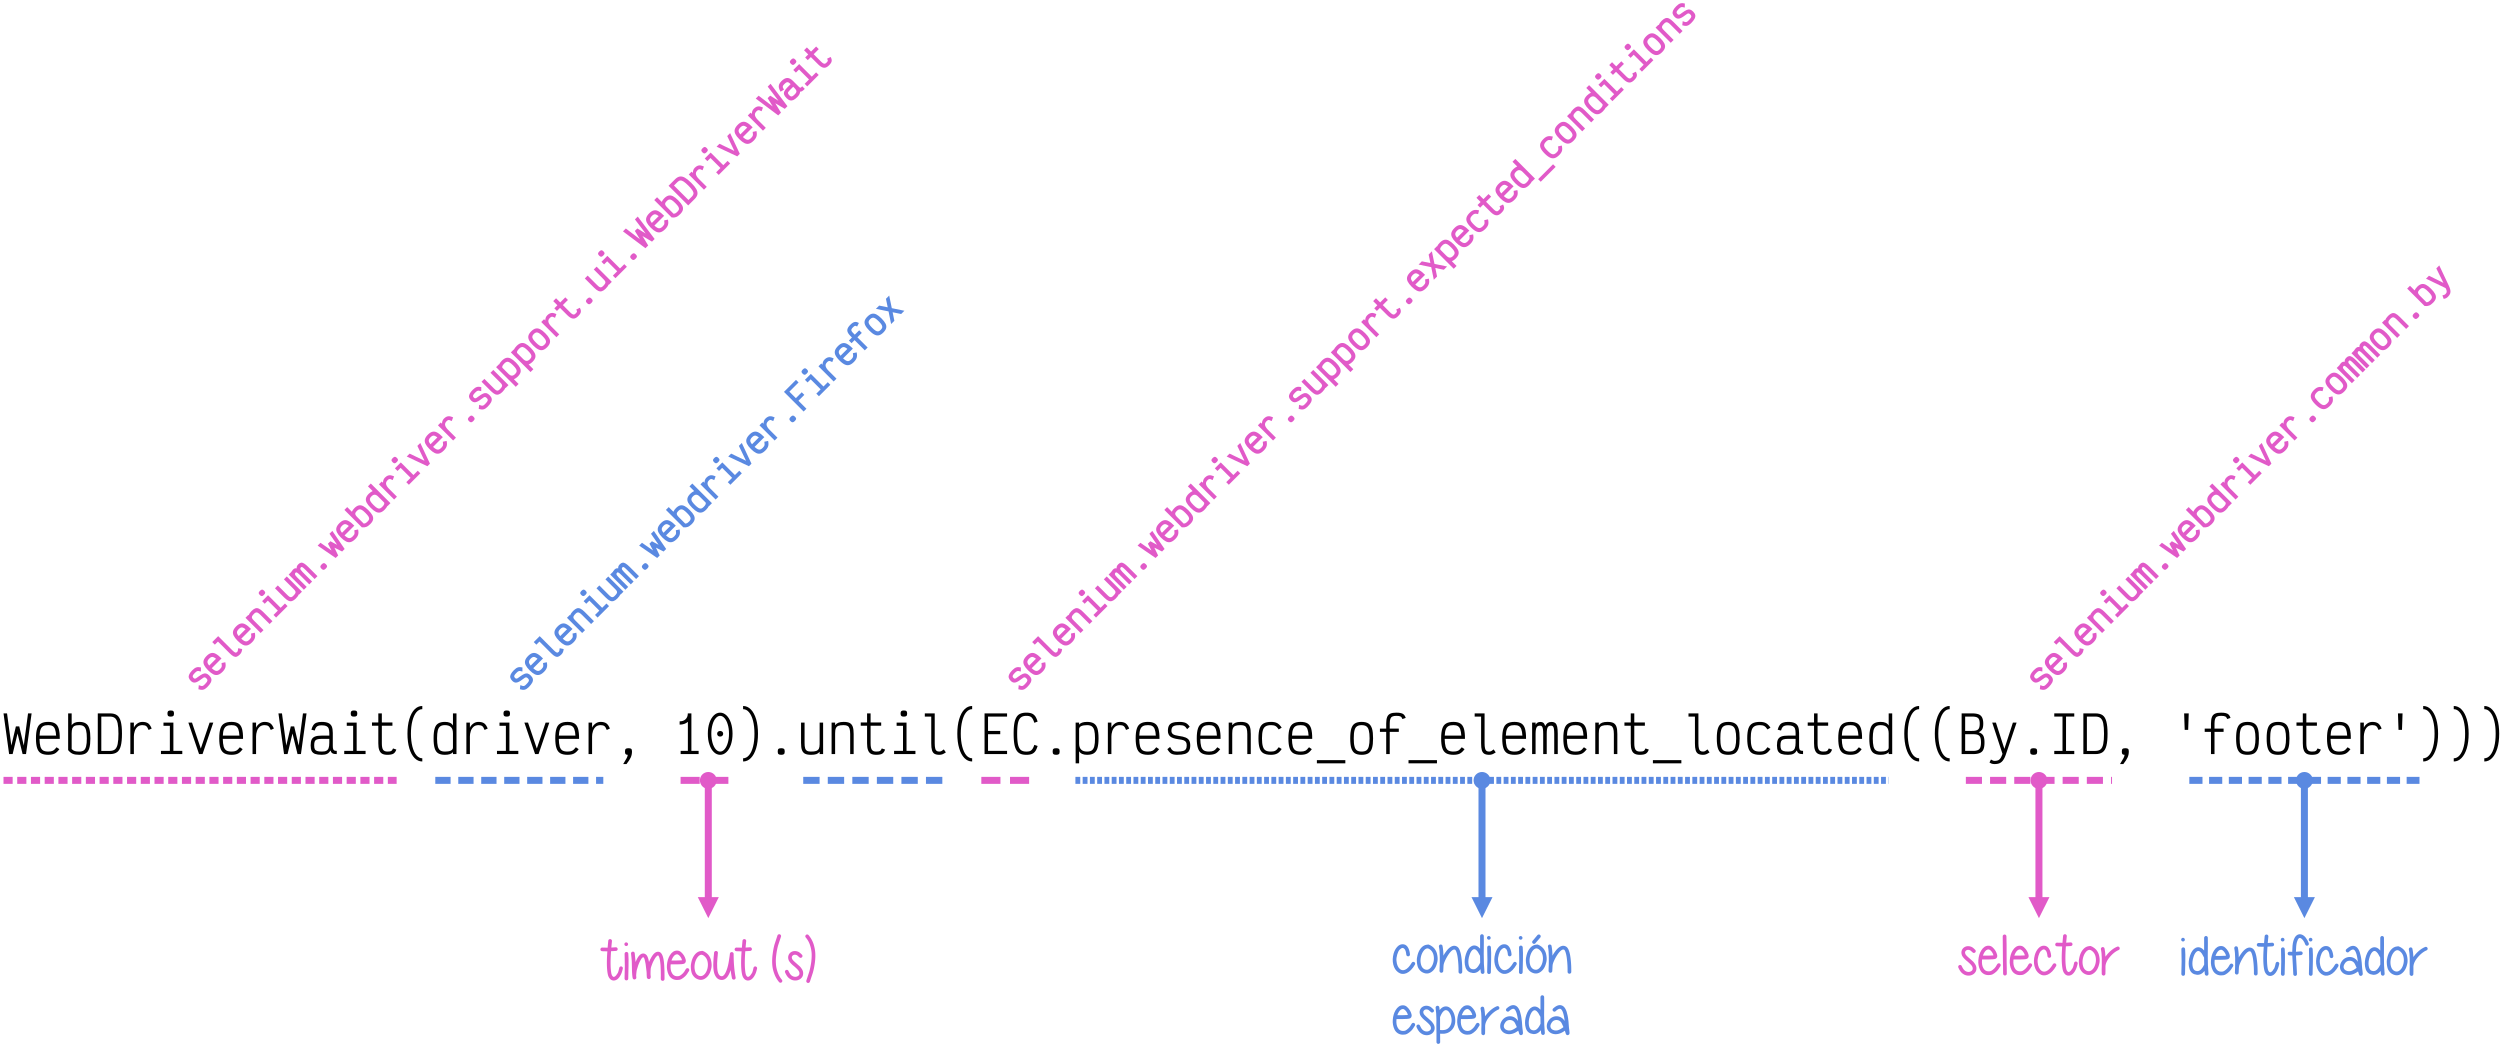 <svg xmlns="http://www.w3.org/2000/svg" xmlns:xlink="http://www.w3.org/1999/xlink" width="1488" height="622" fill-rule="evenodd" stroke-linejoin="round" stroke-miterlimit="1.5" xmlns:v="https://vecta.io/nano"><style><![CDATA[.B{fill:#e15ac8}.C{fill-rule:nonzero}.D{fill:none}.E{fill:#5a89e1}.F{stroke:#e15ac8}.G{stroke-width:4.17}.H{stroke:#5a89e1}.I{stroke-width:4.168}.J{stroke-width:4.169}]]></style><g class="C"><use xlink:href="#B"/><path d="M28.705 429.668c1.767 0 3.133.333 4.133.967s1.7 1.667 2.133 3.133c.4 1.433.633 3.433.6 6H23.505c.033 1.933.233 3.467.533 4.567.333 1.067.867 1.867 1.6 2.333.733.433 1.767.667 3.067.667 1.167 0 2.1-.167 2.767-.5.7-.367 1.433-1.067 2.2-2.067l1.667 1.133c-.9 1.267-1.833 2.133-2.8 2.633-.933.467-2.233.733-3.833.733-1.833 0-3.3-.333-4.333-.933-1.067-.633-1.833-1.667-2.267-3.067-.467-1.4-.7-3.333-.7-5.8s.233-4.4.7-5.8c.433-1.4 1.2-2.433 2.267-3.033 1.033-.633 2.5-.967 4.333-.967zm4.7 8.167c-.1-1.6-.3-2.833-.633-3.733-.3-.9-.8-1.533-1.433-1.933s-1.5-.567-2.633-.567c-1.233 0-2.233.167-2.933.567-.733.4-1.267 1.033-1.6 1.933-.367.9-.567 2.133-.633 3.733h9.867zm13.782 11.433c-1.633 0-2.933-.2-3.9-.6-.967-.433-1.867-1.133-2.733-2.2v-21.867h2.1v7.1c.8-1.333 2.333-2.033 4.533-2.033 1.667 0 2.967.333 3.933.967.933.6 1.633 1.633 2.033 3.033.433 1.4.633 3.333.633 5.833 0 2.467-.2 4.4-.633 5.8-.4 1.4-1.1 2.433-2.033 3.033-.967.6-2.267.933-3.933.933zm0-1.933c1.167 0 2.067-.233 2.7-.7.633-.5 1.1-1.3 1.367-2.433.3-1.1.433-2.667.433-4.7s-.133-3.633-.433-4.767c-.267-1.133-.733-1.933-1.367-2.4-.633-.5-1.533-.733-2.7-.733-1.2 0-2.133.133-2.767.433s-1.067.8-1.367 1.5c-.267.7-.4 1.7-.4 3.033v9.267c.6.6 1.2 1 1.867 1.2.633.2 1.533.3 2.667.3z"/><use xlink:href="#C"/><use xlink:href="#D"/><use xlink:href="#E"/><path d="M120.547 448.835h-2.067l-6.367-18.733h2.167l5.233 15.433 5.233-15.433h2.2l-6.4 18.733z"/><use xlink:href="#F"/><use xlink:href="#D" x="72.728"/><use xlink:href="#B" x="163.636"/><use xlink:href="#G"/><use xlink:href="#E" x="109.091"/><use xlink:href="#H"/><use xlink:href="#I"/><use xlink:href="#J"/><use xlink:href="#D" x="200"/><use xlink:href="#E" x="200"/><path d="M320.547 448.835h-2.067l-6.367-18.733h2.167l5.233 15.433 5.233-15.433h2.2l-6.4 18.733z"/><use xlink:href="#F" x="200"/><use xlink:href="#D" x="272.728"/><use xlink:href="#K"/><path d="M411.523 446.935h4.3v1.9h-10.7v-1.9h4.3v-17.3c-1.267 1.1-2.9 1.667-4.9 1.667v-1.967c1.5 0 2.7-.4 3.567-1.267.867-.833 1.3-2 1.3-3.467h2.133v22.333zm17.115 2.333c-1.367 0-2.633-.533-3.733-1.6s-2-2.533-2.633-4.467c-.667-1.9-.967-4.067-.967-6.5 0-2.4.3-4.567.967-6.5.633-1.9 1.533-3.367 2.633-4.433s2.367-1.6 3.733-1.6 2.6.533 3.733 1.6 2 2.533 2.667 4.433c.633 1.933.967 4.1.967 6.5 0 2.433-.333 4.6-.967 6.5-.667 1.933-1.533 3.4-2.667 4.467s-2.367 1.6-3.733 1.6zm0-1.933c.933 0 1.8-.433 2.6-1.333.8-.933 1.467-2.2 1.933-3.8.5-1.633.733-3.433.733-5.5 0-2.033-.233-3.867-.733-5.467-.467-1.633-1.133-2.9-1.933-3.8s-1.667-1.367-2.6-1.367-1.8.467-2.6 1.367c-.833.9-1.467 2.167-1.933 3.8-.467 1.6-.733 3.433-.733 5.467 0 2.067.267 3.867.733 5.5.467 1.6 1.1 2.867 1.933 3.8.8.9 1.667 1.333 2.6 1.333zm0-8.933c-.533 0-.967-.133-1.3-.467-.333-.3-.5-.7-.5-1.233 0-.467.167-.867.5-1.167s.767-.467 1.3-.467c.5 0 .967.167 1.3.467s.5.7.5 1.167c0 .533-.167.933-.5 1.233-.333.333-.8.467-1.3.467z"/><use xlink:href="#L"/><use xlink:href="#M"/><path d="M482.65 449.268c-1.5 0-2.667-.233-3.533-.667-.833-.467-1.433-1.167-1.8-2.2-.367-1-.533-2.4-.533-4.2v-12.1h2.1v12.1c0 1.367.1 2.4.333 3.133.2.7.6 1.233 1.133 1.533.567.333 1.333.467 2.3.467 1.367 0 2.4-.1 3.133-.367s1.267-.7 1.6-1.333c.3-.6.467-1.5.467-2.633v-12.9h2.067v18.733h-2.067v-1.367c-.567.667-1.233 1.133-2 1.4s-1.833.4-3.2.4z"/><use xlink:href="#N"/><use xlink:href="#H" x="290.909"/><use xlink:href="#E" x="436.364"/><use xlink:href="#O"/><use xlink:href="#I" x="327.272"/><path d="M599.407 424.602v1.9h-11.333v8.533h7.267v1.967h-7.267v9.933h11.333v1.9h-13.4v-24.233h13.4zm11.482 24.666c-1.933 0-3.433-.4-4.533-1.2-1.067-.8-1.833-2.1-2.333-3.9-.467-1.8-.7-4.3-.7-7.5 0-3.167.233-5.633.7-7.433.5-1.8 1.267-3.1 2.333-3.9 1.1-.767 2.6-1.167 4.533-1.167 1.3 0 2.367.167 3.2.5s1.533.9 2.1 1.667c.533.767 1 1.8 1.4 3.167l-1.967.7c-.333-1.1-.7-1.933-1.1-2.533-.367-.567-.833-1-1.4-1.233s-1.3-.367-2.233-.367c-1.4 0-2.5.333-3.3 1-.767.667-1.333 1.733-1.667 3.233s-.5 3.633-.5 6.367c0 2.767.167 4.9.5 6.433.333 1.5.9 2.6 1.667 3.267.8.667 1.9.967 3.3.967.933 0 1.667-.1 2.233-.333a3.32 3.32 0 0 0 1.4-1.233c.4-.567.767-1.367 1.1-2.433l1.967.667c-.4 1.333-.867 2.4-1.4 3.133-.567.767-1.233 1.3-2.067 1.633s-1.9.5-3.233.5z"/><use xlink:href="#M" x="163.637"/><path d="M640.22 454.335v-24.233h2.067v1.2c.833-1.067 2.4-1.633 4.733-1.633 1.733 0 3.1.333 4.067.933 1 .633 1.7 1.633 2.133 3.033.4 1.4.633 3.333.633 5.8 0 2.5-.233 4.433-.633 5.833-.433 1.4-1.133 2.433-2.133 3.067-.967.6-2.333.933-4.067.933-2.333 0-3.9-.733-4.733-2.167v7.233h-2.067zm6.8-7c1.2 0 2.167-.233 2.833-.7.667-.5 1.167-1.3 1.467-2.433s.433-2.733.433-4.767c0-2-.133-3.6-.433-4.7-.3-1.133-.8-1.933-1.467-2.4-.667-.5-1.633-.733-2.833-.733-1.467 0-2.6.2-3.467.567-.833.4-1.267 1.033-1.267 1.833v8.433c0 1.733.4 2.967 1.233 3.733.8.8 1.967 1.167 3.5 1.167z"/><use xlink:href="#D" x="581.818"/><path d="M683.25 429.668c1.767 0 3.133.333 4.133.967s1.7 1.667 2.133 3.133c.4 1.433.633 3.433.6 6H678.05c.033 1.933.233 3.467.533 4.567.333 1.067.867 1.867 1.6 2.333.733.433 1.767.667 3.067.667 1.167 0 2.1-.167 2.767-.5.7-.367 1.433-1.067 2.2-2.067l1.667 1.133c-.9 1.267-1.833 2.133-2.8 2.633-.933.467-2.233.733-3.833.733-1.833 0-3.3-.333-4.333-.933-1.067-.633-1.833-1.667-2.267-3.067-.467-1.4-.7-3.333-.7-5.8s.233-4.4.7-5.8c.433-1.4 1.2-2.433 2.267-3.033 1.033-.633 2.5-.967 4.333-.967zm4.7 8.167c-.1-1.6-.3-2.833-.633-3.733-.3-.9-.8-1.533-1.433-1.933s-1.5-.567-2.633-.567c-1.233 0-2.233.167-2.933.567-.733.4-1.267 1.033-1.6 1.933-.367.9-.567 2.133-.633 3.733h9.867zm12.648 11.433c-1.5 0-2.667-.267-3.5-.733-.8-.5-1.567-1.367-2.3-2.633l1.633-1.333c.533 1.1 1.1 1.833 1.667 2.2.567.4 1.4.567 2.5.567 1.5 0 2.667-.1 3.467-.333.833-.2 1.4-.567 1.733-1.1.367-.533.533-1.267.533-2.233 0-.833-.133-1.5-.433-1.967-.267-.467-.767-.833-1.467-1.1-.667-.233-1.667-.467-2.967-.6-2.3-.3-3.933-.833-4.867-1.6-.967-.8-1.467-1.9-1.467-3.4 0-1.333.233-2.4.667-3.167s1.133-1.333 2.133-1.667 2.4-.5 4.167-.5c1.567 0 2.767.233 3.667.633.867.433 1.633 1.167 2.333 2.233l-1.5 1.467c-.567-.933-1.167-1.567-1.767-1.9s-1.5-.5-2.733-.5c-1.267 0-2.233.1-2.933.3-.7.233-1.2.567-1.5 1.067-.3.467-.433 1.167-.433 2.033s.333 1.533.967 2c.633.433 1.733.767 3.333 1 1.8.233 3.167.567 4.133.967 1 .433 1.7 1 2.1 1.7.433.733.667 1.733.667 3 0 1.433-.267 2.533-.767 3.333s-1.3 1.367-2.4 1.733c-1.133.333-2.7.533-4.667.533z"/><use xlink:href="#F" x="581.817"/><use xlink:href="#N" x="236.361"/><use xlink:href="#P"/><use xlink:href="#F" x="636.367"/><path d="M783.809 452.435h16.933v1.9h-16.933z"/><use xlink:href="#Q"/><use xlink:href="#R"/><path d="M838.349 452.435h16.933v1.9h-16.933z"/><use xlink:href="#F" x="727.277"/><use xlink:href="#O" x="327.275"/><use xlink:href="#F" x="763.637"/><path d="M911.913 448.835v-18.733h2.067v1.233c.4-.633.833-1.033 1.233-1.267.433-.233.967-.367 1.667-.367.767 0 1.333.2 1.733.533.433.333.767.967 1.1 1.9.5-.933 1.033-1.567 1.567-1.9.567-.333 1.267-.533 2.167-.533.967 0 1.733.233 2.267.667s.9 1.167 1.133 2.167c.2 1 .333 2.433.333 4.267v12.033h-2.1v-12.033c0-1.233-.067-2.233-.167-2.933s-.3-1.2-.567-1.533c-.267-.3-.633-.433-1.067-.433-.7 0-1.233.133-1.633.433-.367.3-.633.8-.8 1.5-.167.667-.233 1.667-.233 2.9v12.1h-2.1v-11.833c0-1.3-.067-2.333-.167-3.067-.133-.733-.3-1.267-.567-1.567s-.633-.467-1.1-.467c-.667 0-1.2.133-1.6.433-.367.3-.667.8-.833 1.5-.167.667-.267 1.667-.267 2.9v12.1h-2.067z"/><use xlink:href="#F" x="799.997"/><use xlink:href="#N" x="454.541"/><use xlink:href="#H" x="745.458"/><path d="M983.809 452.435h16.933v1.9h-16.933z"/><use xlink:href="#O" x="454.545"/><use xlink:href="#Q" x="218.18"/><use xlink:href="#P" x="290.91"/><use xlink:href="#G" x="872.732"/><use xlink:href="#H" x="854.548"/><use xlink:href="#F" x="963.637"/><use xlink:href="#J" x="854.545"/><use xlink:href="#I" x="890.906"/><use xlink:href="#I" x="909.086"/><path d="M1167.563 448.835v-24.233h6.033c1.733 0 3.067.2 4.067.567.967.4 1.667 1.033 2.1 1.933.433.867.667 2.067.667 3.6 0 1.5-.2 2.6-.6 3.333s-1.1 1.333-2.133 1.8c.9.3 1.567.7 2.067 1.167s.867 1.1 1.067 1.867c.233.8.333 1.8.333 3.067 0 1.733-.2 3.1-.633 4.1-.4 1-1.1 1.7-2.1 2.133-.967.433-2.333.667-4.067.667h-6.8zm6.033-13.8c1.267 0 2.233-.1 2.9-.367.667-.233 1.133-.667 1.4-1.267.3-.633.433-1.5.433-2.7 0-1.067-.133-1.933-.433-2.533-.267-.6-.767-1.033-1.433-1.3-.667-.233-1.633-.367-2.867-.367h-3.933v8.533h3.933zm.767 11.9c1.233 0 2.167-.167 2.833-.467s1.167-.8 1.467-1.533c.267-.7.433-1.7.433-3 0-1.333-.167-2.367-.433-3.067s-.767-1.167-1.433-1.467c-.667-.267-1.633-.4-2.867-.4h-4.7v9.933h4.7zm12.88 7.833c-.667 0-1.2-.067-1.633-.2-.467-.133-.933-.4-1.467-.733l.867-1.767 1.233.633a3.14 3.14 0 0 0 1 .167c.833 0 1.533-.133 2.1-.367.533-.267 1-.7 1.4-1.3s.767-1.467 1.133-2.533l-6.1-18.567h2.2l5.033 15.633 5.067-15.633h2.2l-6.267 18.6c-.5 1.567-1.067 2.767-1.667 3.633a5.23 5.23 0 0 1-2.067 1.867c-.8.367-1.8.567-3.033.567z"/><use xlink:href="#M" x="745.455"/><path d="M1234.603 424.602v1.9h-4.9v20.433h4.9v1.9h-11.9v-1.9h4.9v-20.433h-4.9v-1.9h11.9z"/><use xlink:href="#C" x="1181.815"/><use xlink:href="#K" x="890.914"/><path d="M1302.399 434.435h-2.067l-.333-9.833h2.733l-.333 9.833z"/><use xlink:href="#R" x="490.91"/><use xlink:href="#Q" x="527.27"/><use xlink:href="#Q" x="545.45"/><use xlink:href="#H" x="1145.458"/><use xlink:href="#F" x="1254.547"/><use xlink:href="#D" x="1327.273"/><path d="M1429.669 434.435h-2.067l-.333-9.833h2.733l-.333 9.833z"/><use xlink:href="#L" x="999.996"/><use xlink:href="#L" x="1018.186"/><use xlink:href="#L" x="1036.366"/></g><g transform="matrix(.483 -.483 .483 .483 -225.719 366.569)" class="B C"><use xlink:href="#S"/><use xlink:href="#T"/><use xlink:href="#U"/><use xlink:href="#T" x="36.363"/><use xlink:href="#V"/><use xlink:href="#W"/><use xlink:href="#X"/><use xlink:href="#Y"/><use xlink:href="#Z"/><use xlink:href="#a"/><use xlink:href="#T" x="163.636"/><use xlink:href="#b"/><use xlink:href="#c"/><use xlink:href="#d"/><use xlink:href="#W" x="163.636"/><use xlink:href="#e"/><use xlink:href="#T" x="272.727"/><use xlink:href="#d" x="72.727"/><use xlink:href="#Z" x="181.818"/><use xlink:href="#S" x="345.455"/><use xlink:href="#X" x="254.545"/><use xlink:href="#f"/><use xlink:href="#f" x="18.182"/><use xlink:href="#g"/><use xlink:href="#d" x="200"/><use xlink:href="#h"/><use xlink:href="#Z" x="327.272"/><use xlink:href="#X" x="381.818"/><use xlink:href="#W" x="418.182"/><use xlink:href="#Z" x="381.818"/><use xlink:href="#i"/><use xlink:href="#T" x="545.454"/><use xlink:href="#b" x="381.818"/><path d="M918.5 380.582c1.967 0 3.533.4 4.667 1.2s1.967 2.1 2.467 3.833c.5 1.767.767 4.1.767 7.067s-.267 5.333-.767 7.1c-.5 1.733-1.333 3-2.467 3.833-1.133.8-2.7 1.2-4.667 1.2h-7.9v-24.233h7.9zm0 21.033c1.1 0 2-.3 2.633-.833s1.1-1.467 1.367-2.733.4-3.067.4-5.367-.133-4.067-.4-5.367c-.267-1.267-.733-2.167-1.367-2.7-.633-.567-1.533-.833-2.633-.833h-4.4v17.833h4.4z"/><use xlink:href="#d" x="381.818"/><use xlink:href="#W" x="545.455"/><use xlink:href="#e" x="381.818"/><use xlink:href="#T" x="654.545"/><use xlink:href="#d" x="454.545"/><use xlink:href="#i" x="163.635"/><path d="M1044.57 405.248c-1.767 0-3.2-.2-4.267-.6-1.033-.433-1.8-1.067-2.3-1.9-.467-.867-.7-2-.7-3.433 0-1.633.233-2.867.7-3.767.467-.867 1.2-1.5 2.267-1.833 1.033-.367 2.467-.533 4.3-.533h3.833v-.667c0-.867-.133-1.5-.333-1.967s-.6-.8-1.133-1c-.533-.167-1.333-.267-2.367-.267-.833 0-1.5.067-1.933.233-.433.2-.8.5-1.033.933s-.467 1.133-.7 2.033l-3.333-.833c.367-1.433.833-2.567 1.367-3.433s1.267-1.5 2.167-1.933c.933-.4 2.067-.633 3.467-.633 2.633 0 4.5.567 5.633 1.7 1.1 1.133 1.667 2.833 1.667 5.167v7.1c0 .8.1 1.367.233 1.633.167.267.533.4 1.033.4.167 0 .533-.033 1.1-.067v3.2c-.233.033-.567.033-1 .033-1.767 0-2.967-.4-3.633-1.2-.533.567-1.233 1-2.033 1.233-.8.267-1.8.4-3 .4zm0-3.233c1.033 0 1.833-.1 2.367-.367.533-.233.933-.633 1.133-1.233.2-.567.333-1.433.333-2.533v-1.5h-3.833c-1.133 0-1.967.067-2.467.167-.467.133-.8.367-1 .767-.233.4-.333 1.067-.333 2 0 .733.1 1.3.333 1.667.2.367.567.633 1.1.8s1.333.233 2.367.233z"/><use xlink:href="#W" x="654.541"/><use xlink:href="#h" x="309.095"/></g><g transform="matrix(.483 -.483 .483 .483 262.304 366.569)" class="B C"><use xlink:href="#S"/><use xlink:href="#T"/><use xlink:href="#U"/><use xlink:href="#T" x="36.363"/><use xlink:href="#V"/><use xlink:href="#W"/><use xlink:href="#X"/><use xlink:href="#Y"/><use xlink:href="#Z"/><use xlink:href="#a"/><use xlink:href="#T" x="163.636"/><use xlink:href="#b"/><use xlink:href="#c"/><use xlink:href="#d"/><use xlink:href="#W" x="163.636"/><use xlink:href="#e"/><use xlink:href="#T" x="272.727"/><use xlink:href="#d" x="72.727"/><use xlink:href="#Z" x="181.818"/><use xlink:href="#S" x="345.455"/><use xlink:href="#X" x="254.545"/><use xlink:href="#f"/><use xlink:href="#f" x="18.182"/><use xlink:href="#g"/><use xlink:href="#d" x="200"/><use xlink:href="#h"/><use xlink:href="#Z" x="327.272"/><use xlink:href="#T" x="472.727"/><use xlink:href="#j"/><use xlink:href="#f" x="145.455"/><use xlink:href="#T" x="527.273"/><use xlink:href="#k"/><use xlink:href="#h" x="127.273"/><path d="M918.167 385.648c1.967 0 3.5.367 4.6 1.1 1.1.7 1.9 1.833 2.333 3.4.467 1.533.667 3.6.633 6.233H913.7c.067 1.467.233 2.6.533 3.4s.733 1.4 1.367 1.733 1.5.5 2.567.5c.8 0 1.433-.067 1.933-.2.5-.167.967-.433 1.367-.833.433-.4.9-1 1.467-1.767l2.8 1.833c-1 1.567-2.067 2.667-3.2 3.267-1.1.6-2.567.933-4.367.933-2 0-3.567-.333-4.733-1s-2-1.7-2.5-3.133c-.5-1.4-.767-3.3-.767-5.667s.267-4.233.767-5.667c.5-1.4 1.333-2.467 2.5-3.133s2.733-1 4.733-1zm4 7.533c-.133-1.1-.333-1.967-.6-2.567-.267-.633-.667-1.067-1.233-1.333-.533-.267-1.233-.4-2.167-.4-1 0-1.8.133-2.4.4s-1.067.7-1.4 1.333c-.3.6-.5 1.467-.6 2.567h8.4z"/><use xlink:href="#c" x="400"/><path d="M945.264 407.115h18.367v3.2h-18.367z"/><use xlink:href="#k" x="90.909"/><use xlink:href="#g" x="254.545"/><use xlink:href="#V" x="618.182"/><use xlink:href="#c" x="490.908"/><use xlink:href="#W" x="636.361"/><use xlink:href="#h" x="290.905"/><use xlink:href="#W" x="672.731"/><use xlink:href="#g" x="363.638"/><use xlink:href="#V" x="727.273"/><use xlink:href="#S" x="818.18"/></g><g transform="matrix(.483 -.483 .483 .483 870.305 366.569)" class="B C"><use xlink:href="#S"/><use xlink:href="#T"/><use xlink:href="#U"/><use xlink:href="#T" x="36.363"/><use xlink:href="#V"/><use xlink:href="#W"/><use xlink:href="#X"/><use xlink:href="#Y"/><use xlink:href="#Z"/><use xlink:href="#a"/><use xlink:href="#T" x="163.636"/><use xlink:href="#b"/><use xlink:href="#c"/><use xlink:href="#d"/><use xlink:href="#W" x="163.636"/><use xlink:href="#e"/><use xlink:href="#T" x="272.727"/><use xlink:href="#d" x="72.727"/><use xlink:href="#Z" x="181.818"/><use xlink:href="#k" x="-218.181"/><use xlink:href="#g" x="-54.546"/><use xlink:href="#Y" x="254.545"/><use xlink:href="#Y" x="272.727"/><use xlink:href="#g"/><use xlink:href="#V" x="363.637"/><use xlink:href="#Z" x="309.09"/><use xlink:href="#b" x="272.727"/><path d="M803.976 410.748c-.8 0-1.5-.1-2.067-.3s-1.2-.533-1.867-1.033l1.367-2.933c.767.467 1.3.767 1.6.867.267.133.6.2.967.2.733 0 1.3-.1 1.767-.3.433-.2.833-.567 1.167-1.067.333-.467.633-1.2.967-2.2l-6.267-17.9h3.633l4.5 13.333 4.533-13.333h3.667l-6.533 18.167c-.567 1.633-1.2 2.933-1.833 3.867s-1.4 1.6-2.3 2.033c-.867.4-1.967.6-3.3.6z"/></g><g transform="matrix(.483 -.483 .483 .483 -34.36 366.569)" class="C E"><use xlink:href="#S"/><use xlink:href="#T"/><use xlink:href="#U"/><use xlink:href="#T" x="36.363"/><use xlink:href="#V"/><use xlink:href="#W"/><use xlink:href="#X"/><use xlink:href="#Y"/><use xlink:href="#Z"/><use xlink:href="#a"/><use xlink:href="#T" x="163.636"/><use xlink:href="#b"/><use xlink:href="#c"/><use xlink:href="#d"/><use xlink:href="#W" x="163.636"/><use xlink:href="#e"/><use xlink:href="#T" x="272.727"/><use xlink:href="#d" x="72.727"/><use xlink:href="#Z" x="181.818"/><path d="M671.422 380.582v3.2h-11.333v8h7.233v3.2h-7.233v9.833h-3.467v-24.233h14.8z"/><use xlink:href="#W" x="272.727"/><use xlink:href="#d" x="145.454"/><path d="M718.167 385.648c1.967 0 3.5.367 4.6 1.1 1.1.7 1.9 1.833 2.333 3.4.467 1.533.667 3.6.633 6.233H713.7c.067 1.467.233 2.6.533 3.4s.733 1.4 1.367 1.733 1.5.5 2.567.5c.8 0 1.433-.067 1.933-.2a3.45 3.45 0 0 0 1.367-.833c.433-.4.9-1 1.467-1.767l2.8 1.833c-1 1.567-2.067 2.667-3.2 3.267-1.1.6-2.567.933-4.367.933-2 0-3.567-.333-4.733-1s-2-1.7-2.5-3.133c-.5-1.4-.767-3.3-.767-5.667s.267-4.233.767-5.667c.5-1.4 1.333-2.467 2.5-3.133s2.733-1 4.733-1zm4 7.533c-.133-1.1-.333-1.967-.6-2.567-.267-.633-.667-1.067-1.233-1.333-.533-.267-1.233-.4-2.167-.4-1 0-1.8.133-2.4.4s-1.067.7-1.4 1.333c-.3.6-.5 1.467-.6 2.567h8.4zm16.582-13.033c1.367 0 2.467.133 3.3.4s1.5.7 2 1.267c.5.6.867 1.433 1.167 2.5l-3.267 1.1c-.167-.633-.333-1.067-.5-1.333s-.467-.433-.833-.567c-.4-.1-1-.167-1.867-.167-.9 0-1.567.133-2.033.333-.433.2-.733.567-.933 1.133-.167.533-.267 1.333-.267 2.433v1.733h5.4v3.233h-5.4v12.6h-3.5v-12.6h-3.733v-3.233h3.733v-1.733c0-1.767.233-3.167.667-4.167.433-1.033 1.133-1.767 2.133-2.233.967-.467 2.3-.7 3.933-.7z"/><use xlink:href="#g" x="18.182"/><use xlink:href="#j" x="-54.546"/></g><path d="M2.081 464.487h234" stroke-dasharray="5.45,2.72,5.45,2.72" stroke-width="4.16" class="D F"/><path d="M427.831 533.985l-6.25 12.5-6.25-12.5h12.5z" class="B"/><path d="M421.581 464.485v72" class="D F G"/><g class="B"><circle cx="421.583" cy="464.487" r="5"/><path d="M1219.828 533.985l-6.25 12.5-6.25-12.5h12.5z"/></g><path d="M1213.578 464.485v72" class="D F G"/><circle cx="1213.583" cy="464.487" r="5" class="B"/><path d="M888.331 533.985l-6.25 12.5-6.25-12.5h12.5z" class="E"/><path d="M882.081 464.485v72" class="D G H"/><g class="E"><circle cx="882.083" cy="464.487" r="5"/><path d="M1377.828 533.985l-6.25 12.5-6.25-12.5h12.5z"/></g><path d="M1371.578 464.485v72" class="D G H"/><circle cx="1371.583" cy="464.487" r="5" class="E"/><g class="D"><g class="F"><path d="M405.083 464.487h33m146 0h33" stroke-dasharray="11.38,5.69,11.38,5.69" class="I"/><path d="M1170.078 464.487h87" stroke-dasharray="9.6,4.8,9.6,4.8" class="J"/></g><g class="H"><path d="M259.083 464.487h100" stroke-dasharray="9.11,4.56,9.11,4.56" class="J"/><path d="M478.083 464.487h83" stroke-dasharray="9.74,4.87,9.74,4.87" stroke-width="4.165"/><path d="M1303.08 464.487h137" stroke-dasharray="7.84,3.92,7.84,3.92" class="I"/><path d="M640.082 464.487h484" stroke-dasharray="2.88,1.44,2.88,1.44" stroke-width="4.166"/></g></g><g class="C"><g class="B"><use xlink:href="#l"/><use xlink:href="#m"/><path d="M377.797 567.425l.2 2.167.233 2.3c.033.233.033.467.033.733l.8-1.733c.7-1.367 1.433-2.3 2.2-2.833.567-.4 1.167-.567 1.767-.533.633.067 1.233.367 1.767.933.4.433.733 1.133 1.033 2.133.167.567.3 1.233.467 2 .3-.767.633-1.467 1-2.1.633-1.2 1.267-2.133 1.9-2.8.967-.967 1.933-1.333 2.933-1.167.633.1 1.2.5 1.633 1.167.333.467.6 1.1.833 1.867.367 1.233.6 2.833.733 4.833l.167 3.433.033 2.967v1.867c0 .3-.1.567-.3.8-.233.233-.467.333-.767.333s-.567-.1-.8-.3c-.233-.233-.333-.467-.333-.767-.033-.533-.033-1.167 0-1.867l-.033-2.9-.133-3.4c-.167-1.9-.367-3.367-.667-4.4-.167-.567-.367-.967-.533-1.233-.033-.1-.1-.133-.133-.167l-.1-.1c-.233-.033-.533.167-.967.6-.5.5-1 1.233-1.533 2.267-.467.833-.867 1.733-1.2 2.667-.367.933-.567 1.633-.667 2.067-.1.633-.167 1.9-.167 3.733a2.82 2.82 0 0 0 .033.433l.067.633c.033.3.033.5 0 .667a1.88 1.88 0 0 1-.133.4c-.233.5-.633.7-1.167.6-.3-.033-.533-.2-.733-.433-.033-.067-.1-.133-.167-.233l-.1-.333v-.233c-.033-.1-.033-.233-.033-.4-.033-.233-.033-.6-.067-1.067v-.7l-.067-.933-.567-4.667-.533-2.5c-.2-.667-.367-1.067-.533-1.233s-.267-.233-.367-.267c-.067 0-.167.033-.3.133-.467.3-.967 1-1.5 2.067-.467.9-.9 1.867-1.267 2.967l-.733 2.4c-.167.833-.267 1.833-.367 3.033-.033.1 0 .433.033.967a3.77 3.77 0 0 1 .033.467v.167c0 .1-.033.233-.067.333-.133.333-.4.567-.767.667-.467.133-.833 0-1.133-.4l-.2-.333v-.133c-.033-.033-.033-.067-.033-.1-.233-1.267-.367-3.133-.4-5.6l-.1-4.333-.2-2.267-.233-2.133c-.033-.3.067-.6.267-.833s.467-.333.767-.367.567.067.8.267.333.433.367.733z"/><use xlink:href="#n"/><use xlink:href="#o"/><path d="M427.297 567.225c-.033.233-.067.767-.133 1.6l-.2 2.1-.133 2.367.033 2.467c.1 1.733.367 3.067.833 3.967.467.867 1.1 1.3 1.9 1.333.467 0 .933-.267 1.4-.833.5-.567.967-1.433 1.4-2.6.6-1.5 1.1-3.467 1.467-5.867l.4-2.7.133-1.033c.033-.167.033-.267.033-.333 0-.033 0-.1.033-.133v-.067l.067-.2c.033-.1.1-.167.167-.233.233-.267.567-.4.933-.367a1.12 1.12 0 0 1 .867.5c.033.1.1.2.133.3.033.067.033.133.033.2v.1c0 5.367.4 10 1.167 13.967.067.3.033.567-.133.8-.167.267-.433.433-.733.5-.3.033-.6-.033-.833-.167-.267-.2-.433-.433-.467-.733-.333-1.567-.6-3.167-.767-4.8-.1.367-.233.7-.367 1.033-.533 1.367-1.133 2.467-1.767 3.233-.933 1.1-2 1.667-3.233 1.633-1.7-.033-2.967-.9-3.833-2.567-.633-1.167-1-2.767-1.1-4.8-.067-.667-.067-1.533-.033-2.633s.1-1.933.133-2.533c.033-.567.1-1.3.2-2.167l.133-1.533c.033-.3.167-.533.4-.733s.533-.3.833-.267a1.19 1.19 0 0 1 .767.367c.2.233.3.533.267.833z"/><use xlink:href="#l" x="79.9"/><path d="M464.831 557.558l-1.7 5.133a37.34 37.34 0 0 0-1.067 5.433c-.267 1.933-.367 3.733-.233 5.433.067 1.7.433 3.4 1.033 5.067.567 1.7 1.4 3.2 2.5 4.5.2.233.3.5.267.8s-.133.533-.367.733-.5.3-.8.267-.567-.167-.767-.4c-1.267-1.5-2.233-3.2-2.9-5.1-.7-1.9-1.067-3.8-1.167-5.667s-.033-3.867.267-5.967c.267-2.1.633-4.033 1.133-5.767l1.733-5.267c.1-.267.3-.467.6-.6.267-.133.533-.133.833-.033.267.1.467.3.6.567.133.3.133.567.033.867z"/><use xlink:href="#p"/><path d="M479.964 583.558l1.7-5.133c.467-1.667.833-3.467 1.133-5.433.267-1.933.367-3.733.3-5.467-.1-1.667-.433-3.367-1-5.067a13.34 13.34 0 0 0-2.5-4.467c-.2-.233-.3-.467-.267-.8.033-.3.167-.533.4-.733.2-.2.5-.3.8-.267s.533.167.733.4c1.267 1.5 2.233 3.2 2.9 5.1.633 1.933 1 3.833 1.1 5.7s0 3.867-.3 5.967c-.3 2.133-.7 4.067-1.2 5.767l-1.733 5.233c-.1.267-.3.467-.567.6a1.04 1.04 0 0 1-.833.033c-.3-.1-.5-.3-.633-.567-.133-.3-.133-.567-.033-.867z"/><use xlink:href="#p" x="698.32" y="-2.905"/><use xlink:href="#n" x="780.553" y="-2.905"/><path d="M1194.217 557.253c.1 1.633.133 6.633.133 15.067 0 .7.033 1.867.067 3.567.033 1.633.067 2.833.033 3.667 0 .3-.1.567-.333.767s-.5.3-.8.3-.567-.1-.767-.333-.3-.5-.3-.8c.033-.767 0-1.933-.033-3.533l-.067-3.633-.133-14.933c-.033-.3.067-.567.267-.8s.467-.333.767-.367.567.067.8.267.333.467.367.767z"/><use xlink:href="#n" x="799.253" y="-2.905"/><use xlink:href="#q"/><use xlink:href="#l" x="865.92" y="-2.905"/><use xlink:href="#o" x="826.153" y="-2.905"/><use xlink:href="#r"/></g><g class="E"><use xlink:href="#q" x="-381.632" y="-0.871"/><use xlink:href="#o" x="432.121" y="-3.776"/><use xlink:href="#s"/><use xlink:href="#t"/><use xlink:href="#m" x="513.421" y="-3.776"/><use xlink:href="#q" x="-321.165" y="-0.871"/><use xlink:href="#m" x="532.355" y="-3.776"/><path d="M915.352 564.682l-.5-.133c-.133-.033-.233-.067-.3-.067-.867.033-1.667.567-2.4 1.567-.767 1.033-1.3 2.3-1.6 3.867-.267 1.567-.2 3 .167 4.267.367 1.3 1.033 2.167 1.967 2.667 1.167.567 2.233.467 3.2-.333 1.033-.833 1.767-2.1 2.2-3.8.4-1.633.367-3.2-.067-4.7-.467-1.5-1.367-2.6-2.667-3.333zm.8-2.067a.8.8 0 0 1 .4.233c.933.533 1.7 1.2 2.333 2.033.6.867 1.033 1.733 1.267 2.633.233.933.4 1.9.433 2.9s-.1 1.933-.367 2.833c-.533 2.2-1.533 3.867-2.967 5-1.7 1.367-3.567 1.567-5.567.533-.767-.367-1.433-.933-1.967-1.667-.567-.7-.933-1.467-1.133-2.333a13.2 13.2 0 0 1-.367-2.633c-.067-.933 0-1.8.2-2.633.333-1.9.967-3.5 1.933-4.8 1.167-1.533 2.5-2.333 4.067-2.433h.033c.3-.133.567-.133.867-.033s.567.233.833.367zm-3.933-2.633l2.867-3.4c.2-.233.467-.333.767-.367s.567.067.8.267.333.433.367.733-.067.6-.267.833l-2.867 3.333c-.167.233-.433.367-.733.4s-.567-.067-.8-.267c-.233-.167-.367-.433-.4-.733s.067-.567.267-.8z"/><use xlink:href="#s" x="64.9"/><use xlink:href="#n" x="432.021" y="32.557"/><use xlink:href="#p" x="375.855" y="32.557"/><path d="M857.152 615.248l.033 5c0 .3-.1.533-.333.767-.233.2-.467.3-.767.3a.92.92 0 0 1-.767-.333c-.233-.233-.333-.5-.333-.8v-5.167l-.067-4.8.033-3.5-.133-3.4-.333-3.4c-.033-.3.033-.6.233-.833.167-.233.433-.4.733-.433a1.16 1.16 0 0 1 .8.2c.233.2.4.433.433.733l.2 1.633c.967-1.3 2.067-2.033 3.3-2.167a3.73 3.73 0 0 1 2.633.7c.8.567 1.467 1.333 2 2.267.5.9.867 1.9 1.1 2.967.233 1.1.3 2.233.233 3.367-.1 1.167-.433 2.267-1.033 3.333a7.37 7.37 0 0 1-2.567 2.6c-.567.367-1.2.633-1.833.767-.633.167-1.233.267-1.8.233-.567 0-1.133 0-1.767-.033zm-.033-2.2c.867.1 1.667.1 2.367 0 .7-.067 1.333-.267 1.933-.633.967-.6 1.667-1.467 2.1-2.6.433-1.1.567-2.267.433-3.467-.133-1.167-.467-2.267-1.033-3.233-.367-.7-.8-1.2-1.233-1.5s-.867-.4-1.267-.367c-.467.033-1 .367-1.533.967-.6.633-1.133 1.633-1.7 3l-.067.133v4.867 2.833z"/><use xlink:href="#n" x="470.388" y="32.557"/><use xlink:href="#r" x="-369.231" y="35.462"/><use xlink:href="#u"/><use xlink:href="#t" x="35.933" y="36.333"/><use xlink:href="#u" x="27.734"/><use xlink:href="#m" x="926.598" y="-2.719"/><use xlink:href="#t" x="430.943" y="1.057"/><use xlink:href="#n" x="918.998" y="-2.719"/><use xlink:href="#s" x="473.41" y="1.057"/><use xlink:href="#l" x="985.898" y="-2.719"/><use xlink:href="#m" x="985.898" y="-2.719"/><path d="M1372.095 562.172c-.333-.967-.767-1.8-1.3-2.5s-1.033-1.133-1.533-1.333c-.367-.133-.667-.1-.933.1-.467.367-.867 1.133-1.2 2.3-.367 1.3-.567 3.233-.6 5.767l2.8-.233c.3-.033.6.067.833.233.233.2.367.433.4.733s-.067.567-.233.8c-.2.233-.433.4-.733.433l-3.033.233.067 1.167.3 5.133.233 4.733c0 .3-.1.567-.3.8s-.467.333-.767.333-.567-.1-.8-.3-.333-.467-.333-.767l-.233-4.733-.3-5.1-.067-1.233c-.567 0-1.167-.033-1.733-.067-.3-.033-.567-.133-.767-.4-.2-.233-.3-.5-.267-.8s.167-.533.4-.733.467-.3.767-.267l1.567.067c.033-2.767.233-4.9.667-6.4.467-1.633 1.133-2.8 2-3.433.933-.7 1.967-.833 3.1-.4.867.333 1.667.967 2.367 1.933.733.967 1.3 2.033 1.7 3.2.1.3.1.567-.033.833-.133.3-.333.467-.633.567s-.567.1-.833-.033c-.3-.133-.467-.333-.567-.633z"/><use xlink:href="#m" x="1002.531" y="-2.719"/><use xlink:href="#q" x="167.945" y="0.186"/><use xlink:href="#u" x="499.844" y="-35.276"/><use xlink:href="#t" x="535.777" y="1.057"/><use xlink:href="#o" x="1009.431" y="-2.719"/><use xlink:href="#r" x="183.279" y="0.186"/></g></g><defs ><path id="B" d="M7.523 448.835h-2.1l-3.333-24.233h2.1l2.567 19.167 2.7-11.433h2l2.7 11.433 2.533-19.167h2.133l-3.333 24.233h-2.033l-3-12.267-2.933 12.267z"/><path id="C" d="M65.401 424.602c1.833 0 3.267.367 4.3 1.133s1.767 2.033 2.2 3.767c.467 1.733.7 4.133.7 7.2s-.233 5.5-.7 7.233c-.433 1.733-1.167 2.967-2.2 3.733s-2.467 1.167-4.3 1.167h-7.2v-24.233h7.2zm0 22.333c1.3 0 2.333-.333 3.067-.933.733-.633 1.267-1.7 1.567-3.167.3-1.433.467-3.5.467-6.133 0-2.6-.167-4.667-.467-6.133s-.833-2.5-1.567-3.133-1.767-.933-3.067-.933h-5.1v20.433h5.1z"/><path id="D" d="M77.583 448.835v-18.733h2.1v3.033c.367-.9 1-1.7 1.933-2.4s1.967-1.067 3.133-1.067c1.467 0 2.6.3 3.433.867.8.567 1.5 1.6 2.1 3.1l-1.867.833c-.4-1.1-.867-1.867-1.367-2.267s-1.267-.6-2.3-.6c-1.2 0-2.2.333-2.967 1.033-.733.7-1.3 1.567-1.6 2.6-.333 1.033-.5 2.067-.5 3.1v10.5h-2.1z"/><path id="E" d="M103.198 430.102v16.833h5.3v1.9h-12.7v-1.9h5.3v-14.933h-3.8v-1.9h5.9zm-1.6-3.567c-.733 0-1.267-.133-1.533-.4s-.4-.733-.4-1.433.133-1.167.4-1.433.8-.4 1.533-.4 1.267.133 1.533.4c.3.267.433.733.433 1.433s-.133 1.167-.433 1.433c-.267.267-.8.4-1.533.4z"/><path id="F" d="M137.796 429.668c1.767 0 3.133.333 4.133.967s1.7 1.667 2.133 3.133c.4 1.433.633 3.433.6 6h-12.067c.033 1.933.233 3.467.533 4.567.333 1.067.867 1.867 1.6 2.333.733.433 1.767.667 3.067.667 1.167 0 2.1-.167 2.767-.5.7-.367 1.433-1.067 2.2-2.067l1.667 1.133c-.9 1.267-1.833 2.133-2.8 2.633-.933.467-2.233.733-3.833.733-1.833 0-3.3-.333-4.333-.933-1.067-.633-1.833-1.667-2.267-3.067-.467-1.4-.7-3.333-.7-5.8s.233-4.4.7-5.8c.433-1.4 1.2-2.433 2.267-3.033 1.033-.633 2.5-.967 4.333-.967zm4.7 8.167c-.1-1.6-.3-2.833-.633-3.733-.3-.9-.8-1.533-1.433-1.933s-1.5-.567-2.633-.567c-1.233 0-2.233.167-2.933.567-.733.4-1.267 1.033-1.6 1.933-.367.9-.567 2.133-.633 3.733h9.867z"/><path id="G" d="M191.474 449.268c-1.667 0-2.967-.2-3.933-.533-.933-.367-1.6-.933-2.033-1.733-.4-.833-.6-1.933-.6-3.333 0-1.533.2-2.7.6-3.533.433-.833 1.1-1.4 2.033-1.767.967-.367 2.267-.533 3.933-.533h4.533v-1.567c0-1.167-.167-2.1-.433-2.733s-.733-1.1-1.367-1.4c-.633-.267-1.567-.433-2.733-.433-.867 0-1.567.1-2.1.3-.5.167-.933.467-1.233.933-.333.433-.6 1.067-.8 1.867l-2-.467c.3-1.2.7-2.1 1.2-2.767.467-.667 1.1-1.167 1.9-1.433.767-.3 1.8-.467 3.033-.467 1.667 0 3 .233 3.933.667.967.433 1.633 1.133 2.067 2.067.4.933.6 2.233.6 3.867v7.7c0 .8.067 1.433.233 1.867.133.433.367.7.7.867.3.133.8.2 1.433.2v1.933c-1.133.033-2-.133-2.567-.467-.533-.3-.933-.9-1.2-1.7-.567.967-1.2 1.633-1.967 2-.767.4-1.833.6-3.233.6zm0-1.933c1.167 0 2.1-.133 2.733-.467.633-.3 1.1-.833 1.367-1.567s.433-1.767.433-3.133v-2.4h-4.533c-1.2 0-2.1.1-2.733.333-.633.2-1.1.6-1.367 1.133-.267.567-.367 1.367-.367 2.433 0 .967.1 1.7.367 2.233s.733.9 1.367 1.1c.667.233 1.567.333 2.733.333z"/><path id="H" d="M230.605 449.268c-1.367 0-2.433-.233-3.233-.7-.767-.467-1.333-1.2-1.667-2.2-.367-.967-.533-2.3-.533-4v-10.433h-3.767v-1.933h3.767v-5.4h2.1v5.4h6.3v1.933h-6.3v10.433c0 1.833.233 3.1.733 3.867.5.733 1.367 1.1 2.6 1.1 1.033 0 1.8-.1 2.233-.367.433-.233.8-.733 1.1-1.5l1.967.667c-.4 1.2-1 2-1.767 2.467-.767.433-1.933.667-3.533.667z"/><path id="I" d="M251.353 453.235c-1.767 0-3.3-.7-4.633-2.067s-2.367-3.3-3.1-5.8-1.1-5.367-1.1-8.667c0-3.267.367-6.133 1.1-8.633s1.767-4.433 3.1-5.8 2.867-2.067 4.633-2.067v1.9c-1.333 0-2.5.6-3.533 1.833-1 1.2-1.8 2.9-2.367 5.133-.567 2.2-.867 4.767-.867 7.633 0 2.9.3 5.467.867 7.667s1.367 3.933 2.367 5.133c1.033 1.2 2.2 1.833 3.533 1.833v1.9z"/><path id="J" d="M264.834 449.268c-1.733 0-3.1-.333-4.067-.933s-1.667-1.633-2.067-3.033c-.433-1.4-.633-3.333-.633-5.8 0-2.5.2-4.433.633-5.833.4-1.4 1.1-2.433 2.067-3.033.967-.633 2.333-.967 4.067-.967 1.167 0 2.133.167 2.9.5.8.333 1.433.9 1.867 1.667v-7.233h2.1v24.233h-2.1v-1.167c-.867 1.067-2.433 1.6-4.767 1.6zm0-1.933c1.467 0 2.633-.167 3.467-.567.867-.4 1.3-1 1.3-1.833v-8.433c0-1.733-.4-2.967-1.2-3.733-.833-.8-2-1.167-3.567-1.167-1.2 0-2.133.233-2.8.733-.667.467-1.167 1.267-1.467 2.4-.267 1.133-.433 2.733-.433 4.767s.167 3.6.433 4.7c.267 1.133.767 1.933 1.433 2.433.667.467 1.633.7 2.833.7z"/><path id="K" d="M370.925 454.768l2.133-3.633c.367-.8.567-1.4.567-1.867-.633 0-1.067-.167-1.3-.433s-.333-.8-.333-1.533c0-.767.133-1.267.433-1.567.3-.267.833-.4 1.667-.4.8 0 1.333.133 1.633.4.3.3.433.8.433 1.567 0 1.233-.233 2.4-.7 3.467s-1.333 2.4-2.567 4h-1.967z"/><path id="L" d="M442.287 451.335c1.333 0 2.533-.633 3.533-1.833 1.033-1.2 1.833-2.933 2.4-5.133s.833-4.767.833-7.667c0-2.867-.267-5.433-.833-7.633-.567-2.233-1.367-3.933-2.4-5.133-1-1.233-2.2-1.833-3.533-1.833v-1.9c1.767 0 3.3.7 4.633 2.067s2.367 3.3 3.133 5.8c.733 2.5 1.1 5.367 1.1 8.633 0 3.3-.367 6.167-1.1 8.667-.767 2.5-1.8 4.433-3.133 5.8s-2.867 2.067-4.633 2.067v-1.9z"/><path id="M" d="M465.001 449.268c-.833 0-1.367-.167-1.667-.433s-.433-.8-.433-1.533c0-.767.133-1.267.433-1.567.3-.267.833-.4 1.667-.4.8 0 1.333.133 1.633.4.3.3.433.8.433 1.567 0 .733-.133 1.267-.433 1.533s-.833.433-1.633.433z"/><path id="N" d="M494.965 448.835v-18.733h2.1v1.533c.567-.7 1.233-1.2 2-1.5s1.833-.467 3.133-.467c1.533 0 2.7.233 3.567.667.833.467 1.433 1.2 1.8 2.233s.533 2.467.533 4.333v11.933h-2.067v-11.933c0-1.367-.133-2.433-.367-3.2s-.6-1.3-1.167-1.633c-.533-.3-1.3-.467-2.3-.467-1.4 0-2.433.133-3.167.4s-1.233.767-1.533 1.467-.433 1.733-.433 3.1v12.267h-2.1z"/><path id="O" d="M559.078 449.268c-1.233 0-2.2-.233-2.9-.633-.7-.433-1.167-1.133-1.467-2.1s-.433-2.333-.433-4.133v-15.9h-3.833v-1.9h5.9v17.8c0 1.267.1 2.267.267 2.967.133.733.433 1.233.833 1.533.367.3.933.433 1.633.433.433 0 .833-.067 1.2-.267s.867-.533 1.467-1.033l1.233 1.8c-.833.533-1.5.933-2.067 1.133-.533.2-1.167.3-1.833.3z"/><path id="P" d="M756.439 449.268c-1.9 0-3.367-.333-4.433-.933s-1.833-1.633-2.267-3.033c-.467-1.4-.7-3.333-.7-5.833 0-2.467.233-4.433.7-5.833s1.233-2.4 2.333-3.033c1.067-.6 2.567-.933 4.5-.933 1.533 0 2.767.267 3.667.767s1.767 1.367 2.633 2.667l-1.767 1.067c-.667-1-1.3-1.7-1.933-2.033-.633-.367-1.5-.533-2.6-.533-1.433 0-2.533.233-3.3.733-.767.467-1.333 1.267-1.633 2.4-.333 1.1-.5 2.7-.5 4.733s.167 3.633.5 4.733c.3 1.133.833 1.933 1.6 2.433.733.467 1.8.7 3.2.7 1.1 0 2-.167 2.633-.533.667-.367 1.333-1.033 2.033-2.067l1.767 1.067c-.867 1.3-1.767 2.233-2.7 2.7-.933.5-2.167.767-3.733.767z"/><path id="Q" d="M810.456 449.268c-1.733 0-3.1-.333-4.067-.933-.967-.633-1.667-1.667-2.1-3.067s-.633-3.333-.633-5.8.2-4.4.633-5.8 1.133-2.433 2.1-3.033c.967-.633 2.333-.967 4.067-.967s3.1.333 4.067.967c.967.6 1.667 1.633 2.1 3.033s.633 3.333.633 5.8-.2 4.4-.633 5.8-1.133 2.433-2.1 3.067c-.967.6-2.333.933-4.067.933zm0-1.933c1.2 0 2.133-.233 2.833-.7.667-.5 1.167-1.3 1.433-2.433.3-1.1.467-2.7.467-4.733s-.167-3.633-.467-4.733c-.267-1.133-.767-1.933-1.433-2.4-.7-.5-1.633-.733-2.833-.733-1.233 0-2.167.233-2.833.733-.7.467-1.167 1.267-1.433 2.4-.3 1.1-.433 2.7-.433 4.733s.133 3.633.433 4.733c.267 1.133.733 1.933 1.433 2.433.667.467 1.6.7 2.833.7z"/><path id="R" d="M831.103 424.168c1.167 0 2.133.1 2.833.3.733.167 1.3.5 1.733.933.4.467.767 1.067 1.033 1.9l-1.967.667c-.267-.733-.633-1.233-1.1-1.5-.5-.267-1.333-.4-2.533-.4-1.033 0-1.833.133-2.4.433-.567.267-.933.733-1.167 1.367s-.367 1.567-.367 2.767v3.033h5.4v1.933h-5.4v13.233h-2.1v-13.233h-3.733v-1.933h3.733v-3.033c0-1.633.2-2.933.567-3.867s1-1.6 1.867-2 2.067-.6 3.6-.6z"/><path id="S" d="M317.333 405.248c-1.667 0-3-.3-4-.933-.967-.6-1.833-1.667-2.633-3.2l2.767-2.267c.4.933.733 1.6 1.033 2.033s.667.7 1.067.9c.433.167 1.033.233 1.767.233 1.4 0 2.433-.067 3.167-.233.7-.167 1.167-.433 1.433-.8s.4-.9.4-1.633c0-.7-.1-1.2-.333-1.533-.2-.333-.567-.567-1.133-.733-.533-.167-1.467-.333-2.733-.467-2.467-.3-4.233-.867-5.3-1.633-1.1-.767-1.667-2-1.667-3.667 0-1.367.267-2.467.767-3.267.5-.833 1.333-1.433 2.433-1.8 1.1-.4 2.6-.6 4.467-.6 1.8 0 3.167.267 4.167.8s1.9 1.467 2.7 2.8l-2.533 2.467c-.467-.833-.833-1.433-1.167-1.8-.333-.4-.733-.667-1.167-.8-.467-.167-1.133-.233-2-.233-1.133 0-2 .067-2.6.2s-1 .4-1.233.733-.333.833-.333 1.5c0 .467.133.833.367 1.067.233.267.6.433 1.1.567l2.233.367c1.9.3 3.4.633 4.467 1.067 1.067.4 1.833 1 2.3 1.767.467.8.7 1.867.7 3.2 0 1.433-.267 2.567-.833 3.433-.533.833-1.433 1.467-2.667 1.867-1.267.4-2.933.6-5 .6z"/><path id="T" d="M336.349 385.648c1.967 0 3.5.367 4.6 1.1 1.1.7 1.9 1.833 2.333 3.4.467 1.533.667 3.6.633 6.233h-12.033c.067 1.467.233 2.6.533 3.4s.733 1.4 1.367 1.733 1.5.5 2.567.5c.8 0 1.433-.067 1.933-.2.5-.167.967-.433 1.367-.833.433-.4.9-1 1.467-1.767l2.8 1.833c-1 1.567-2.067 2.667-3.2 3.267-1.1.6-2.567.933-4.367.933-2 0-3.567-.333-4.733-1s-2-1.7-2.5-3.133c-.5-1.4-.767-3.3-.767-5.667s.267-4.233.767-5.667c.5-1.4 1.333-2.467 2.5-3.133s2.733-1 4.733-1zm4 7.533c-.133-1.1-.333-1.967-.6-2.567-.267-.633-.667-1.067-1.233-1.333-.533-.267-1.233-.4-2.167-.4-1 0-1.8.133-2.4.4s-1.067.7-1.4 1.333c-.3.6-.5 1.467-.6 2.567h8.4z"/><path id="U" d="M357.564 405.248c-1.4 0-2.5-.233-3.267-.633-.8-.433-1.333-1.133-1.667-2.133s-.5-2.4-.5-4.167v-14.533h-3.833v-3.2h7.3v17.733c0 1.4.167 2.367.433 2.9s.8.8 1.533.8c.367 0 .767-.1 1.167-.367.433-.233 1-.667 1.767-1.3l1.933 2.967c-.9.733-1.7 1.233-2.4 1.5-.667.3-1.5.433-2.467.433z"/><path id="V" d="M383.727 404.815v-18.733h3.5v.467c1.267-.6 2.733-.9 4.433-.9 1.733 0 3.067.267 4 .733s1.6 1.267 2 2.4c.4 1.1.6 2.7.6 4.733v11.3h-3.5v-11.3c0-1.2-.1-2.133-.3-2.8-.167-.667-.5-1.133-.933-1.4-.433-.3-1.067-.433-1.867-.433-1.3 0-2.267.1-2.9.333-.6.233-1.033.667-1.233 1.233-.2.6-.3 1.5-.3 2.733v11.633h-3.5z"/><path id="W" d="M411.542 386.082v15.533h5.3v3.2h-14.1v-3.2h5.333v-12.3h-3.833v-3.233h7.3zm-2.3-2.733c-1 0-1.7-.167-2.067-.533-.367-.333-.567-1-.567-1.933 0-.967.2-1.6.567-1.967.367-.333 1.067-.533 2.067-.533s1.7.2 2.1.533c.367.367.567 1 .567 1.967 0 .933-.2 1.6-.567 1.933-.4.367-1.1.533-2.1.533z"/><path id="X" d="M426.658 405.248c-1.633 0-2.933-.267-3.867-.767-.967-.467-1.633-1.267-2.067-2.4-.433-1.1-.633-2.633-.633-4.533v-11.467h3.5v11.467c0 1.233.067 2.2.233 2.8.167.633.5 1.067.933 1.3.433.267 1.067.367 1.9.367 1.267 0 2.2-.1 2.8-.3.633-.2 1.067-.567 1.3-1.067s.367-1.267.367-2.3v-12.267h3.5v18.733h-3.5v-.3c-1.067.467-2.533.733-4.467.733z"/><path id="Y" d="M437.006 404.815v-18.733h3.467v-.1c.933-.2 1.633-.3 2.2-.3.767 0 1.367.133 1.8.333s.867.6 1.267 1.2c.5-.6 1.033-1 1.533-1.2.467-.2 1.167-.333 2-.333 1.167 0 2.033.233 2.667.733.667.467 1.1 1.267 1.367 2.367.3 1.1.433 2.667.433 4.633v11.4h-3.5v-11.4c0-1.6-.067-2.733-.233-3.333s-.467-.9-.9-.9c-.533 0-.9.1-1.2.333-.267.233-.467.633-.6 1.2s-.2 1.367-.2 2.367v11.733h-3.467v-11.2c0-1.7-.1-2.833-.267-3.467-.167-.667-.467-.967-.9-.967-.5 0-.933.1-1.2.333s-.5.633-.6 1.2c-.133.567-.2 1.367-.2 2.367v11.733h-3.467z"/><path id="Z" d="M463.555 405.248c-1.067 0-1.767-.2-2.167-.567s-.6-1.033-.6-2 .2-1.633.6-2 1.1-.567 2.167-.567c1.033 0 1.767.2 2.167.567s.567 1.033.567 2-.167 1.633-.567 2-1.133.567-2.167.567z"/><path id="a" d="M479.269 404.815h-3.1l-3.5-18.733h3.5l2.067 11.567 1.967-6.4h3.033l1.933 6.333 2.1-11.5h3.533l-3.567 18.733h-3.1l-2.4-7.1-2.467 7.1z"/><path id="b" d="M518.467 405.248c-1.8 0-3.233-.233-4.3-.733-1.067-.467-2.1-1.3-3-2.5v-21.433h3.467v5.733c1.167-.433 2.433-.667 3.833-.667 1.8 0 3.233.333 4.3 1s1.833 1.733 2.3 3.133c.467 1.433.7 3.3.7 5.7 0 2.367-.233 4.267-.7 5.667s-1.233 2.433-2.3 3.1-2.5 1-4.3 1zm0-3.233c.967 0 1.733-.2 2.3-.567.533-.4.933-1.067 1.167-2s.333-2.233.333-3.967-.1-3.033-.333-4c-.233-.933-.633-1.6-1.167-2-.567-.4-1.333-.6-2.3-.6-1.067 0-1.867.1-2.4.333s-.9.667-1.1 1.267c-.233.6-.333 1.5-.333 2.7v7.733c.5.433 1 .733 1.533.9.5.133 1.267.2 2.3.2z"/><path id="c" d="M536.115 405.248c-1.867 0-3.367-.333-4.433-1s-1.867-1.7-2.333-3.1-.7-3.3-.7-5.667c0-2.4.233-4.267.7-5.7.467-1.4 1.267-2.467 2.333-3.133s2.567-1 4.433-1c1.433 0 2.8.267 4.067.733v-5.8h3.5v24.233h-3.5v-.2c-1.167.4-2.533.633-4.067.633zm0-3.233c1.4 0 2.433-.133 3.067-.467.667-.3 1-.733 1-1.267v-7.167c0-1.467-.333-2.533-.967-3.2-.633-.7-1.667-1.033-3.1-1.033-1.033 0-1.867.2-2.433.6s-.967 1.067-1.2 2c-.233.967-.367 2.267-.367 4s.133 3.033.367 3.967.633 1.6 1.2 2c.567.367 1.4.567 2.433.567z"/><path id="d" d="M548.197 404.815v-18.733h3.467v1.567c.5-.533 1.1-1 1.867-1.4s1.6-.6 2.5-.6c1.167 0 2.133.167 2.9.5.767.3 1.433.8 2 1.5.533.7 1.033 1.667 1.5 2.9l-3.133 1.433c-.267-.9-.533-1.567-.767-2-.267-.4-.567-.7-.933-.867s-.9-.233-1.567-.233c-1.567 0-2.7.533-3.367 1.6-.667 1.1-1 2.667-1 4.733v9.6h-3.467z"/><path id="e" d="M592.36 404.815h-3.133l-6.767-18.733h3.567l4.767 13.567 4.767-13.567h3.6l-6.8 18.733z"/><path id="f" d="M692.585 410.315v-24.233h3.5v.2c1.167-.4 2.533-.633 4.033-.633 1.867 0 3.367.333 4.467 1 1.067.667 1.867 1.7 2.333 3.1.467 1.433.733 3.3.733 5.667s-.267 4.267-.733 5.7c-.467 1.4-1.267 2.467-2.333 3.133-1.1.667-2.6 1-4.467 1-1.433 0-2.767-.267-4.033-.733v5.8h-3.5zm7.533-8.3c1.067 0 1.867-.2 2.433-.6.6-.4 1-1.067 1.233-2s.367-2.267.367-4c0-1.7-.133-3.033-.367-3.967s-.633-1.6-1.233-1.967c-.567-.4-1.367-.6-2.433-.6-2.7 0-4.033.567-4.033 1.767v7.133c0 1.467.333 2.533.933 3.2.633.7 1.667 1.033 3.1 1.033z"/><path id="g" d="M736.282 405.248c-1.9 0-3.367-.333-4.433-1-1.1-.667-1.867-1.7-2.333-3.133-.5-1.4-.733-3.3-.733-5.667s.233-4.233.733-5.667c.467-1.4 1.233-2.467 2.333-3.133 1.067-.667 2.533-1 4.433-1 1.867 0 3.367.333 4.433 1 1.1.667 1.9 1.733 2.367 3.133.467 1.433.7 3.3.7 5.667s-.233 4.267-.7 5.667c-.467 1.433-1.267 2.467-2.367 3.133-1.067.667-2.567 1-4.433 1zm0-3.233c1.033 0 1.867-.2 2.433-.567.567-.4.967-1.067 1.233-2 .233-.967.367-2.267.367-4 0-1.7-.133-3.033-.367-3.967-.267-.967-.667-1.633-1.233-2-.567-.4-1.4-.6-2.433-.6-1.067 0-1.867.2-2.433.6-.567.367-.967 1.033-1.2 2-.267.933-.367 2.267-.367 3.967 0 1.733.1 3.033.367 4 .233.933.633 1.6 1.2 2 .567.367 1.367.567 2.433.567z"/><path id="h" d="M774.612 405.248c-1.467 0-2.667-.267-3.567-.767-.867-.5-1.533-1.3-1.933-2.4-.433-1.1-.633-2.567-.633-4.367v-8.767h-3.767v-3.233h3.767v-5.133h3.5v5.133h6.267v3.233h-6.267v8.767c0 1.133.067 2 .233 2.633.167.6.433 1.033.8 1.3s.9.367 1.6.367c.733 0 1.267-.033 1.6-.133s.6-.3.733-.567c.167-.233.333-.7.533-1.333l3.267 1.1c-.3 1.067-.7 1.867-1.167 2.467a4.23 4.23 0 0 1-1.9 1.3c-.767.267-1.8.4-3.067.4z"/><path id="i" d="M861.288 404.815h-3.4l-3.467-24.233h3.533l2.067 15.333 1.967-8.267h3.1l1.967 8.267 2.1-15.333h3.5l-3.433 24.233h-3.233l-2.433-9.3-2.267 9.3z"/><path id="j" d="M831.358 386.082h4l-6.167 9.367 6.167 9.367h-4l-4.167-6.333-4.2 6.333h-4l6.2-9.367-6.2-9.367h4l4.2 6.333 4.167-6.333z"/><path id="k" d="M882.269 405.248c-2.033 0-3.6-.333-4.8-1-1.167-.667-2-1.7-2.5-3.1-.533-1.4-.8-3.3-.8-5.7 0-2.367.267-4.267.8-5.7.5-1.4 1.367-2.433 2.533-3.1 1.2-.667 2.833-1 4.9-1 1.733 0 3.167.333 4.2.967 1.067.6 2.067 1.733 3.033 3.333l-2.9 1.7c-.5-.767-.933-1.367-1.3-1.733-.367-.4-.8-.667-1.233-.8-.467-.167-1.067-.233-1.8-.233-1.267 0-2.233.2-2.9.6-.667.367-1.167 1.033-1.433 1.967s-.4 2.267-.4 4 .133 3.067.4 4 .733 1.6 1.4 2c.633.367 1.567.567 2.8.567.733 0 1.333-.067 1.8-.233a3.46 3.46 0 0 0 1.3-.833c.4-.4.867-.967 1.4-1.767l2.867 1.767c-1 1.6-2.033 2.733-3.1 3.367-1.067.6-2.5.933-4.267.933z"/><path id="l" d="M358.531 563.991l3.133.067.367-4.1c.033-.3.167-.567.4-.767.233-.167.533-.267.833-.233s.533.167.733.4c.167.233.267.5.233.8l-.367 3.833 2.6-.167c.3-.033.567.067.8.267s.333.433.367.733-.067.567-.267.8-.467.333-.767.367l-2.9.167c-.433 5.9-.367 10.267.167 13.167.167.733.367 1.267.633 1.567.267.333.5.5.733.533.267.033.6-.1.967-.4.367-.267.767-.733 1.133-1.433.433-.267.833-1.467 1.267-3.6.1-.3.267-.5.533-.667.267-.133.533-.167.833-.067s.5.3.667.567c.133.267.133.533.033.833-.367 1.7-.833 3-1.4 3.933-.5.967-1.133 1.733-1.867 2.3-.767.533-1.533.767-2.367.7-.867-.1-1.567-.467-2.133-1.2-.6-.7-.967-1.6-1.167-2.7-.6-3-.667-7.5-.233-13.467-1.1 0-2.133-.033-3.1-.067a1.19 1.19 0 0 1-.767-.367c-.2-.2-.3-.467-.267-.767a1.19 1.19 0 0 1 .367-.767c.233-.2.5-.3.8-.267z"/><path id="m" d="M373.964 567.591c.167 2 .2 4.5.133 7.5l-.167 7.333c0 .3-.1.567-.3.8-.233.2-.5.3-.8.3s-.567-.1-.767-.3c-.233-.233-.333-.5-.333-.8l.167-7.4-.133-7.233c-.033-.3.067-.6.267-.833s.467-.333.767-.367.567.067.8.267c.2.2.333.433.367.733zm-.467-6.367c.233.2.333.467.333.767s-.1.567-.3.767c-.233.233-.5.333-.8.333s-.567-.1-.767-.333c-.233-.2-.333-.467-.333-.767s.1-.567.333-.8c.2-.2.467-.3.767-.3s.567.1.767.333z"/><path id="n" d="M405.331 571.591c.133-.033.333-.033.6-.067-.1-.5-.3-1-.633-1.567-.367-.6-.733-1.067-1.167-1.433s-.8-.533-1.1-.533c-.933 0-1.767.6-2.5 1.8-.333.567-.633 1.2-.867 1.9h3.1l2.567-.1zm-6.133 2.4l-.067.567c-.133 1.9.133 3.433.833 4.633.667 1.233 1.667 1.833 2.967 1.867.7.033 1.267-.067 1.7-.3s1.033-.667 1.733-1.333c.167-.167.333-.333.5-.567l.467-.6.467-.8.433-.7c.167-.267.433-.433.733-.5.3-.033.567 0 .833.167.233.167.4.433.467.733.033.3 0 .6-.167.833-.033.033-.2.233-.433.6l-.533.867-.6.833c-.233.333-.467.6-.7.767-.833.8-1.633 1.367-2.333 1.733s-1.6.533-2.633.5c-1.167-.033-2.133-.333-2.967-.9-.867-.567-1.467-1.3-1.9-2.2-.433-.867-.733-1.833-.9-2.8s-.233-2-.133-3.033c.167-2.2.733-4.1 1.7-5.7 1.167-1.933 2.633-2.9 4.367-2.867.867 0 1.667.3 2.367.933s1.3 1.333 1.8 2.167c.433.767.733 1.5.9 2.2.1.4.133.767.1 1.1-.067.5-.3.9-.667 1.2-.233.167-.533.267-.967.367l-1.067.133-2.7.1h-3.6z"/><path id="o" d="M418.331 568.458l-.5-.133c-.133-.033-.233-.067-.3-.067-.867.033-1.667.567-2.4 1.567-.767 1.033-1.3 2.3-1.6 3.867-.267 1.567-.2 3 .167 4.267.367 1.3 1.033 2.167 1.967 2.667 1.167.567 2.233.467 3.2-.333 1.033-.833 1.767-2.1 2.2-3.8.4-1.633.367-3.2-.067-4.7-.467-1.5-1.367-2.6-2.667-3.333zm.8-2.067a.8.8 0 0 1 .4.233c.933.533 1.7 1.2 2.333 2.033.6.867 1.033 1.733 1.267 2.633.233.933.4 1.9.433 2.9s-.1 1.933-.367 2.833c-.533 2.2-1.533 3.867-2.967 5-1.7 1.367-3.567 1.567-5.567.533-.767-.367-1.433-.933-1.967-1.667-.567-.7-.933-1.467-1.133-2.333a13.2 13.2 0 0 1-.367-2.633c-.067-.933 0-1.8.2-2.633.333-1.9.967-3.5 1.933-4.8 1.167-1.533 2.5-2.333 4.067-2.433h.033c.3-.133.567-.133.867-.033s.567.233.833.367z"/><path id="p" d="M475.797 569.791c-.1-.1-.267-.233-.5-.433l-.433-.4c-.067-.067-.167-.167-.333-.267s-.3-.2-.4-.233-.233-.1-.4-.133c-.833-.167-1.467-.033-1.967.467-.5.467-.6 1.067-.333 1.8.133.367.4.767.8 1.167.4.433 1.033 1 1.9 1.733l.4.367 1.5 1.333c.367.367.767.9 1.2 1.533.433.667.667 1.3.767 1.933.133 1.033-.033 1.933-.467 2.7-.467.767-1.1 1.367-1.933 1.733-.733.367-1.533.533-2.433.5s-1.733-.233-2.5-.667c-.833-.467-1.5-1.033-2-1.7-.5-.633-.933-1.433-1.367-2.4-.133-.3-.133-.567-.033-.867.1-.267.3-.467.6-.6.267-.133.533-.133.833-.033.267.1.467.3.6.567.367.8.7 1.433 1.067 1.9.367.5.8.9 1.367 1.2.433.233.933.367 1.467.4s1.033-.067 1.467-.3c.9-.433 1.3-1.133 1.133-2.1-.067-.5-.333-1.033-.767-1.567s-1.1-1.167-1.933-1.9c-.067-.067-.267-.233-.567-.5l-.667-.533-.6-.567c-.267-.233-.467-.467-.6-.633l-.533-.6-.467-.7c-.133-.233-.233-.433-.3-.667-.267-.8-.333-1.567-.167-2.267s.5-1.333 1-1.833 1.133-.833 1.833-1.033c.7-.167 1.433-.167 2.167 0 .3.067.567.167.833.267.233.1.5.233.733.4l.567.433.533.5.4.4c.233.2.333.433.367.733s-.067.567-.267.8a1.19 1.19 0 0 1-.767.367c-.3.033-.567-.067-.8-.3z"/><path id="q" d="M1218.651 569.086c-.067-.8-.2-1.5-.367-2.067-.2-.567-.4-1-.633-1.267-.233-.233-.467-.433-.667-.533s-.4-.167-.567-.133c-.5.033-1.067.367-1.7 1-.633.667-1.1 1.633-1.467 2.933-.4 1.367-.567 2.633-.433 3.8.1 1.167.333 2.2.733 3.033s.9 1.5 1.5 1.933c.9.633 1.867.7 2.9.267 1.367-.567 2.667-1.967 3.933-4.133.167-.267.367-.433.667-.533.3-.067.567-.033.833.1.267.167.433.367.533.667.067.3.033.567-.1.833-1.5 2.6-3.167 4.3-5 5.1-1.8.767-3.467.6-5.033-.533-1.4-1.033-2.367-2.533-2.867-4.567s-.433-4.233.2-6.567c.467-1.6 1.167-2.9 2.1-3.933s1.967-1.567 3.1-1.6c1.267-.067 2.3.433 3.1 1.533.767 1.1 1.267 2.6 1.433 4.467.033.3-.067.567-.233.8-.2.233-.467.367-.767.4s-.567-.067-.8-.267c-.233-.167-.367-.433-.4-.733z"/><path id="r" d="M1250.983 575.053v-3.433-1.267l-.067-1.433c-.033-.3-.033-.733-.067-1.233s-.1-.967-.167-1.4l-.2-1.267c-.067-.3 0-.567.167-.833a1.15 1.15 0 0 1 .7-.467c.267-.033.567 0 .833.167.233.167.4.433.433.733.3 1.367.467 2.967.533 4.8l1.167-1.5c1.833-2.1 3.767-3.6 5.8-4.433.3-.133.567-.133.867-.033a1.31 1.31 0 0 1 .6.6c.1.3.1.567 0 .833-.133.3-.333.5-.6.6-1.733.733-3.4 2.033-5 3.867-1.7 1.967-2.6 3.767-2.767 5.467-.033.1-.033.2-.033.3v2.867l-.033 1.133v.5.067c-.033.033-.033.1-.033.133l-.067.2c-.1.233-.267.433-.533.533-.233.133-.433.167-.633.1-.233-.1-.367-.167-.467-.233s-.2-.133-.267-.233-.133-.2-.167-.333c0-.033 0-.1-.033-.167v-.233l-.033-2.367.067-2.033z"/><path id="s" d="M859.119 568.815c.367-.7.767-1.333 1.2-1.933.967-1.433 1.967-2.5 2.967-3.167 1.4-.933 2.7-1.033 3.933-.3.8.467 1.433 1.467 1.9 3.033.367 1.133.633 2.567.833 4.333.3 2.567.4 5.133.367 7.7 0 .3-.1.533-.333.767-.233.2-.5.3-.767.3-.3 0-.567-.1-.767-.333-.233-.233-.333-.5-.333-.8.033-2.367-.067-4.833-.367-7.367-.167-1.667-.433-2.967-.733-3.933-.3-1.033-.633-1.633-.933-1.833-.433-.233-.967-.167-1.6.267-.733.5-1.533 1.367-2.367 2.6-.733 1.1-1.367 2.233-1.933 3.433-.567 1.233-.867 2.133-.933 2.7-.067.4-.1.967-.133 1.7l-.1 1.9c0 .033 0 .1-.033.133v.067c0 .1-.033.167-.067.267-.067.1-.133.2-.233.3-.3.3-.633.4-1.033.3a1.07 1.07 0 0 1-.7-.5l-.1-.267-.033-.233c-.033-.033-.033-.067-.033-.133s0-.233.033-.467l.033-1.2.067-1.867.033-2.2v-1.433-1.533c-.033-.267-.033-.733-.067-1.367l-.067-1.533-.133-1.3-.233-1.433c-.067-.3 0-.567.167-.833a1.15 1.15 0 0 1 .7-.467c.267-.033.567.033.833.167.233.167.4.433.433.733.3 1.5.5 3.433.533 5.733z"/><path id="t" d="M883.152 557.115l.033 3.567-.033 3.6-.033 3.6c0 4.233.133 7.767.433 10.6.033.3-.067.567-.233.8-.2.233-.433.367-.733.4s-.567-.067-.8-.233c-.233-.2-.4-.467-.433-.767-.067-.567-.133-1.167-.167-1.8-.3.333-.6.633-.9.933-1.433 1.333-3.133 1.667-5.1 1-1.833-.6-2.933-2.167-3.3-4.7-.3-2.033-.067-4.133.667-6.367.8-2.367 1.933-3.933 3.4-4.633.9-.433 1.833-.5 2.8-.133.767.3 1.5.833 2.2 1.667v-7.467c0-.3.1-.567.333-.8.2-.233.467-.333.767-.333s.533.1.767.3c.233.233.333.467.333.767zm-2.233 11.767c-.7-1.333-1.133-2.133-1.333-2.367-.567-.767-1.1-1.267-1.633-1.467-.367-.133-.7-.133-1.033.033-.9.433-1.667 1.567-2.267 3.367-.633 1.9-.833 3.7-.6 5.367.233 1.633.833 2.6 1.8 2.933 1.167.367 2.133.2 2.967-.533.8-.733 1.533-1.8 2.167-3.2l-.067-4.1v-.033z"/><path id="u" d="M902.818 611.348c-.633-1.5-1.1-2.5-1.433-2.933-.733-.9-1.667-1.333-2.833-1.3s-2.067.567-2.733 1.6c-.9 1.367-1 2.533-.233 3.5.333.433.8.733 1.467.933.6.233 1.333.267 2.133.133.967-.2 2.2-.833 3.633-1.933zm-6.1-11.1c1.9-1.767 3.633-2.367 5.167-1.767 1.233.467 2.167 1.7 2.833 3.667l.5 1.933a21.51 21.51 0 0 1 .4 2.2l.233 1.933.133 1.867.1 1.267c0 .033.067.667.233 1.833l.1 1.033c.033.4.067.7.033.867l-.1.3c-.1.3-.3.5-.567.6-.433.233-.867.167-1.233-.167-.1-.1-.167-.2-.233-.333s-.133-.333-.2-.567l-.133-.467c-.033-.167-.067-.267-.1-.3l-.233-.667c-1.433 1.067-2.8 1.7-4.067 1.933-1.2.233-2.3.167-3.3-.167-1.033-.333-1.833-.9-2.433-1.7-.633-.8-.967-1.733-.933-2.833 0-1.1.333-2.167 1.033-3.2.7-1.067 1.633-1.833 2.767-2.267s2.3-.467 3.467-.167c1.133.333 2.133 1 2.933 2 .133.167.267.4.433.633-.233-2.033-.533-3.633-.933-4.833-.433-1.333-.967-2.133-1.533-2.367-.667-.267-1.633.167-2.9 1.333-.233.233-.5.333-.767.3-.3-.033-.567-.133-.767-.367-.233-.233-.333-.5-.3-.8s.133-.533.367-.733z"/></defs></svg>